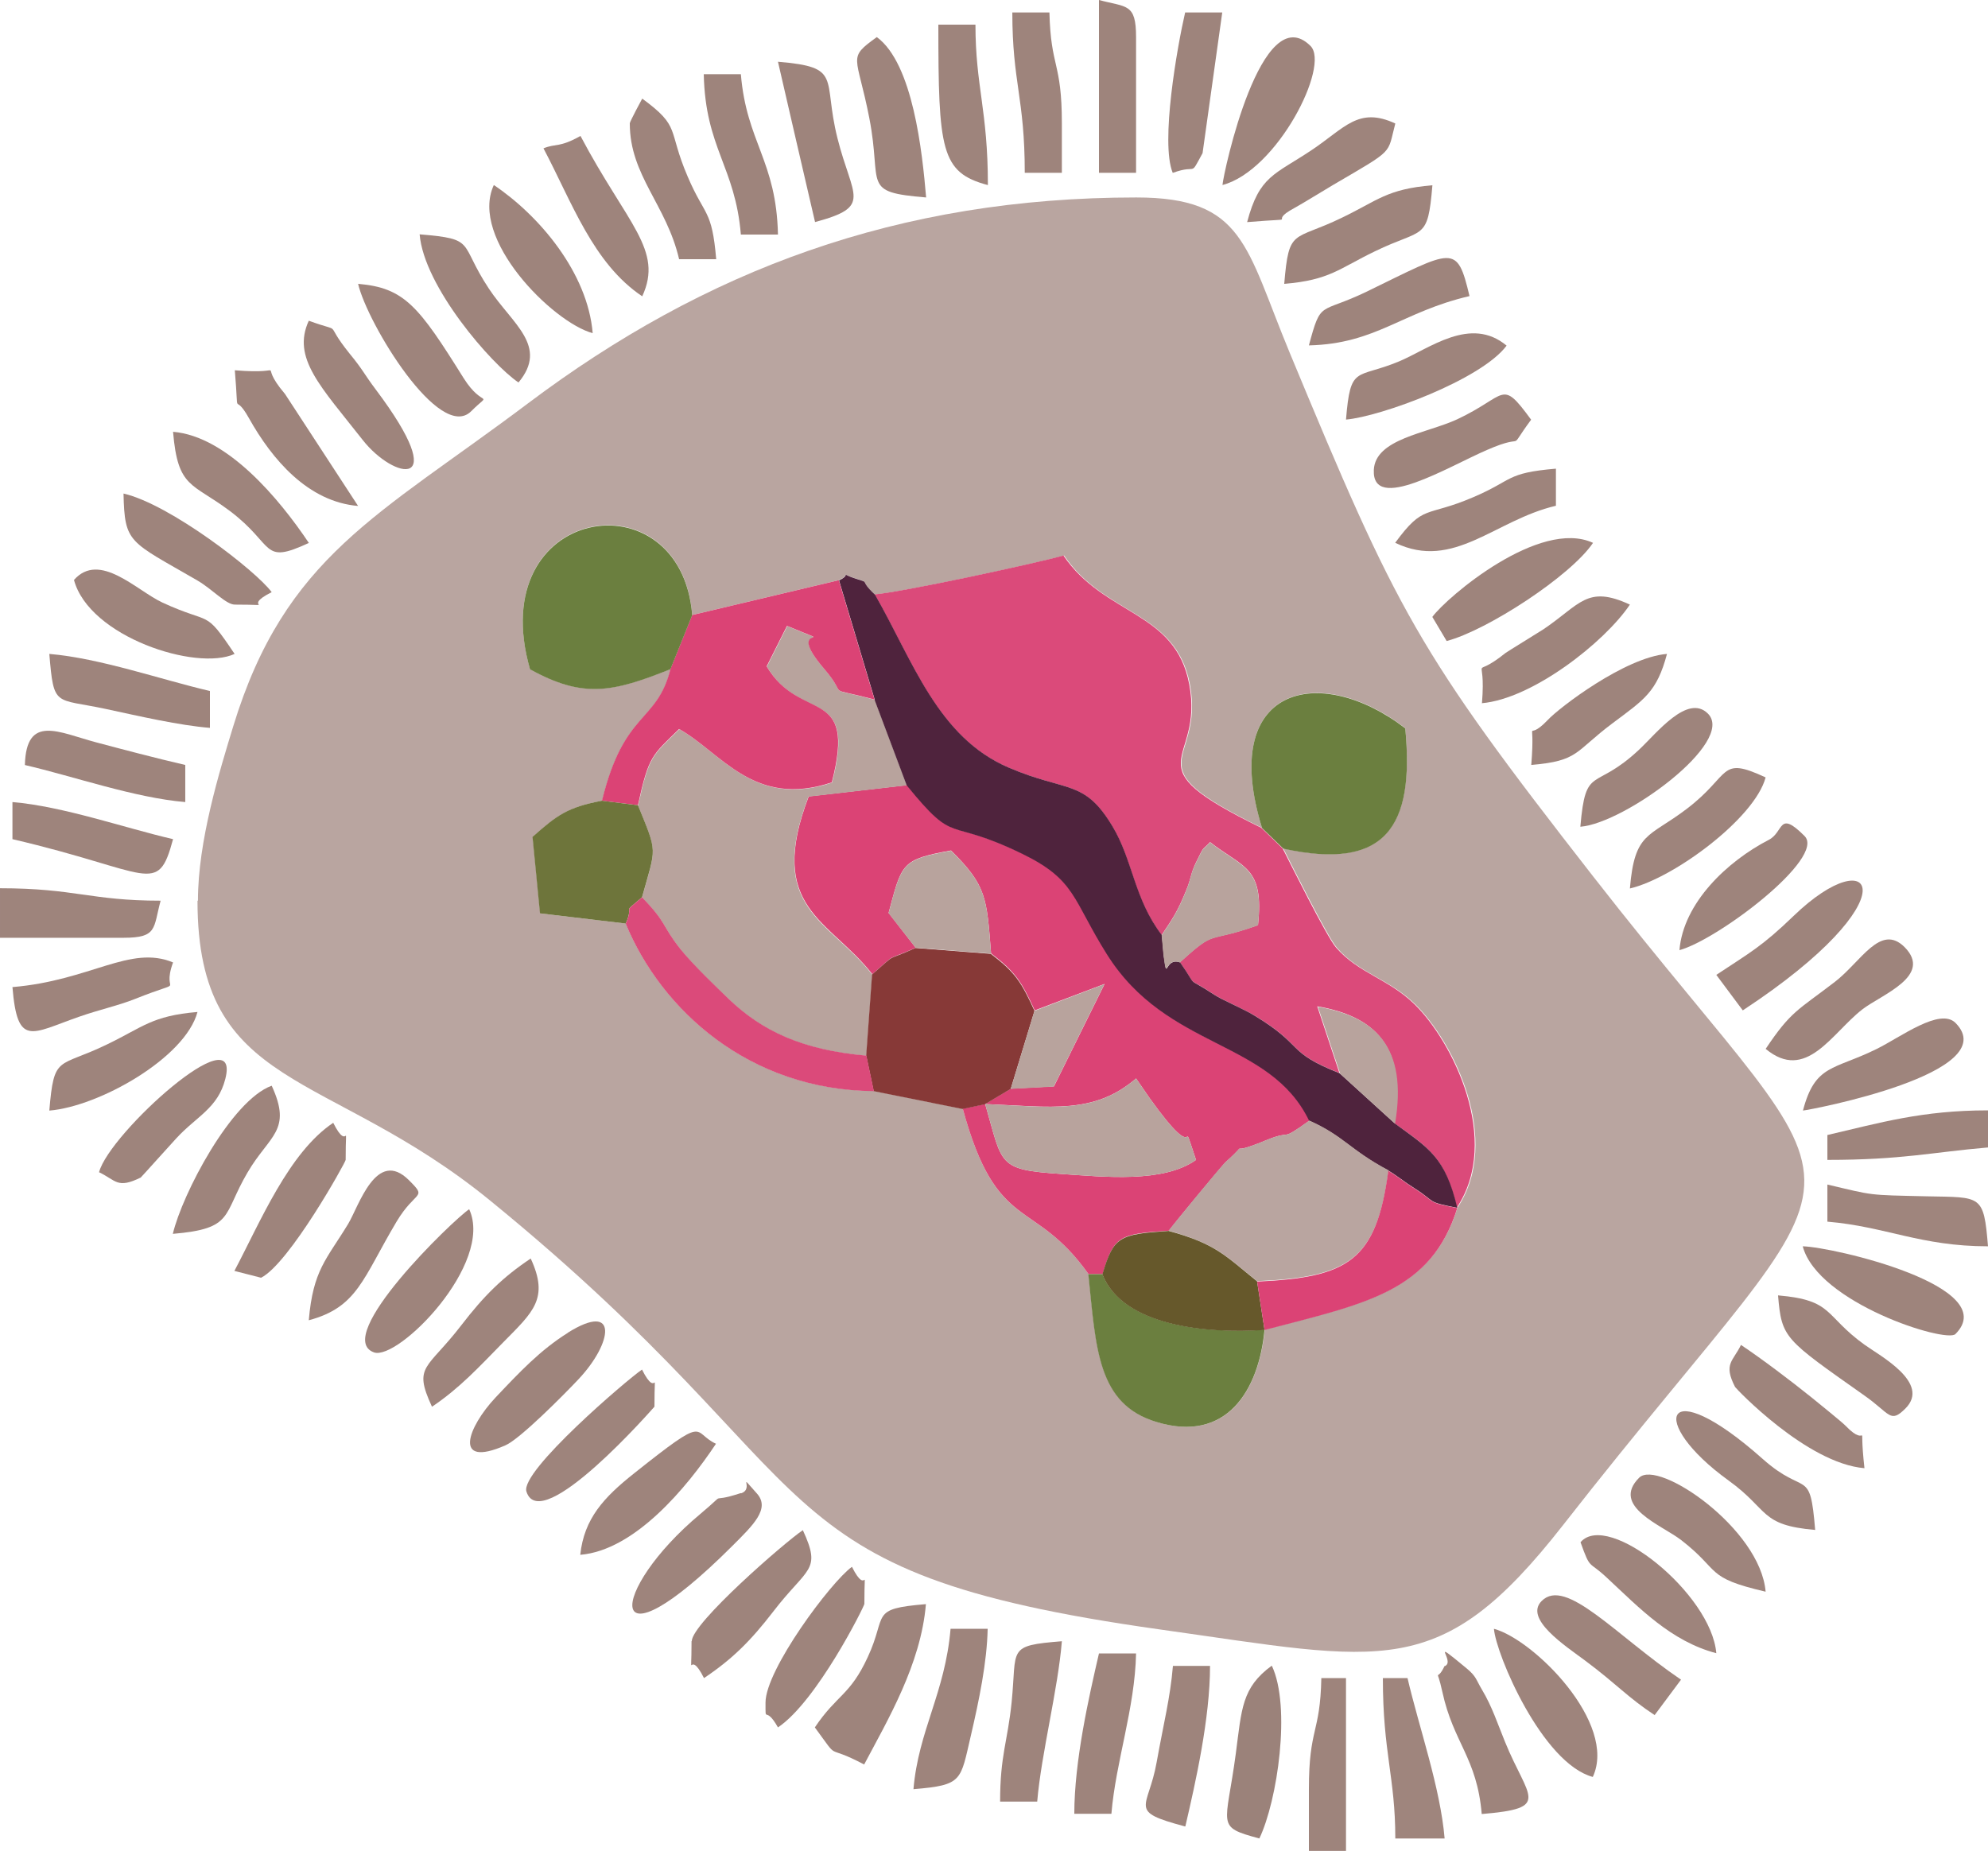 <?xml version="1.0" encoding="UTF-8"?>
<!DOCTYPE svg PUBLIC "-//W3C//DTD SVG 1.1//EN" "http://www.w3.org/Graphics/SVG/1.1/DTD/svg11.dtd">
<!-- Creator: CorelDRAW 2018 (64 Bit Versión de evaluación) -->
<svg xmlns="http://www.w3.org/2000/svg" xml:space="preserve" width="34.627mm" height="32.243mm" version="1.1" style="shape-rendering:geometricPrecision; text-rendering:geometricPrecision; image-rendering:optimizeQuality; fill-rule:evenodd; clip-rule:evenodd"
viewBox="0 0 87.88 81.83"
 xmlns:xlink="http://www.w3.org/1999/xlink">
 <defs>
  <style type="text/css">
   <![CDATA[
    .fil4 {fill:#4F233D}
    .fil8 {fill:#66582B}
    .fil5 {fill:#6B7F3F}
    .fil7 {fill:#6E753B}
    .fil6 {fill:#873937}
    .fil11 {fill:#9B827A}
    .fil9 {fill:#9E847C}
    .fil10 {fill:#9F857D}
    .fil3 {fill:#B8A39D}
    .fil0 {fill:#B9A5A0}
    .fil2 {fill:#DB4375}
    .fil1 {fill:#DB4A7A}
   ]]>
  </style>
 </defs>
 <g id="Capa_x0020_1">
  <path class="fil0" d="M30.6 27.19l6.48 -1.54c0.7,-0.32 -0.2,-0.38 0.73,-0.08 0.73,0.23 0.1,-0 0.86,0.71 1.2,-0.09 7.17,-1.38 8.37,-1.72 1.81,2.68 4.94,2.44 5.56,5.69 0.68,3.62 -2.74,3.45 3.19,6.35 -1.94,-6.28 2.54,-7.33 6.33,-4.41 0.41,4.36 -0.87,6.31 -5.39,5.32 0.3,0.59 1.95,3.91 2.36,4.38 0.99,1.15 2.3,1.37 3.47,2.51 1.68,1.64 3.86,5.99 1.87,8.99 -1.16,3.7 -4.01,4.21 -8.52,5.39 -0.26,2.69 -1.68,5.03 -4.77,4.09 -2.63,-0.8 -2.68,-3.28 -3.02,-6.54 -2.43,-3.42 -4.04,-1.73 -5.56,-7.31l-3.93 -0.79c-5.54,-0.04 -9.41,-3.62 -10.97,-7.4l-3.78 -0.45 -0.33 -3.38c1.09,-0.97 1.55,-1.31 3.07,-1.6 0.98,-4.02 2.42,-3.39 3.03,-5.83 -2.57,1.03 -3.87,1.31 -6.22,0.01 -2.09,-7.28 6.69,-8.63 7.17,-2.39zm-21.87 12.63c0,8.47 5.74,7.38 12.94,13.26 15.62,12.74 11.31,16.39 29.61,18.96 9.93,1.39 12.36,2.36 17.82,-4.62 14.03,-17.95 13.94,-12.49 1.32,-28.68 -7.79,-9.99 -8.64,-11.65 -13.41,-23.15 -1.95,-4.7 -2.01,-6.86 -6.78,-6.86 -10.52,0 -19.06,3.21 -26.9,9.11 -6.59,4.96 -10.72,6.74 -13.02,14.27 -0.61,2 -1.56,5.07 -1.56,7.71z"/>
  <path class="fil1" d="M38.67 26.29c1.68,2.93 2.77,6.31 5.92,7.65 2.55,1.09 3.32,0.5 4.57,2.58 0.91,1.51 0.96,3.22 2.19,4.82 0.48,-0.72 0.69,-1 1.1,-2.01 0.2,-0.49 0.18,-0.7 0.41,-1.18 0.41,-0.85 0.27,-0.52 0.63,-0.92 1.47,1.15 2.4,1.08 2.12,3.67 -2.36,0.84 -1.79,0.13 -3.45,1.64 0.87,1.26 0.15,0.53 1.51,1.43 0.36,0.24 1.25,0.61 1.79,0.93 2.24,1.35 1.33,1.58 3.75,2.54l-0.98 -2.95c2.53,0.44 3.98,1.76 3.41,5.17 1.5,1.08 2.23,1.48 2.76,3.73 1.99,-3 -0.2,-7.36 -1.87,-8.99 -1.17,-1.14 -2.47,-1.36 -3.47,-2.51 -0.41,-0.47 -2.06,-3.79 -2.36,-4.38l-0.94 -0.91c-5.93,-2.9 -2.5,-2.73 -3.19,-6.35 -0.61,-3.25 -3.74,-3.01 -5.56,-5.69 -1.2,0.34 -7.18,1.63 -8.37,1.72z"/>
  <path class="fil2" d="M43.55 48.81c2.94,0.12 4.8,0.47 6.67,-1.13l0.6 0.87c2.38,3.33 1.25,0.35 2.05,2.73 -1.45,1.03 -4.03,0.75 -5.98,0.62 -2.82,-0.19 -2.56,-0.4 -3.34,-3.09zm-5 -5.73c1.21,-1.05 0.48,-0.53 1.93,-1.18l-1.2 -1.54c0.59,-2.19 0.55,-2.36 2.76,-2.76 1.57,1.55 1.58,2.08 1.77,4.55 1.08,0.82 1.35,1.25 1.93,2.52l3.09 -1.17 -2.24 4.53 -1.9 0.1 -1.14 0.68 -0.99 0.21c1.52,5.57 3.13,3.89 5.56,7.31l0.62 0c0.5,-1.68 0.73,-1.78 2.93,-1.92 0.34,-0.45 2.37,-2.9 2.51,-3.03 1.25,-1.12 -0.18,-0.15 1.77,-0.96 1.29,-0.53 0.53,0.13 1.94,-0.88 -1.75,-3.62 -6.27,-3.1 -8.94,-7.36 -1.52,-2.42 -1.38,-3.28 -3.72,-4.43 -3.46,-1.69 -2.9,-0.29 -5.13,-3.04l-4.35 0.5c-1.9,4.96 0.92,5.43 2.82,7.87z"/>
  <path class="fil3" d="M28.2 35.61c0.88,2.16 0.81,1.81 0.18,4.07 1.12,1.15 0.85,1.21 1.7,2.29 0.57,0.72 1.61,1.71 2.14,2.21 1.46,1.41 3.23,2.25 6.08,2.5l0.26 -3.59c-1.9,-2.43 -4.72,-2.9 -2.82,-7.87l4.35 -0.5 -1.42 -3.78c-2.35,-0.63 -1.08,-0.02 -2.22,-1.35 -1.9,-2.22 0.97,-0.82 -1.65,-1.91l-0.9 1.79c1.5,2.54 4,0.8 2.88,5.13 -3.45,1.15 -4.86,-1.3 -6.75,-2.36 -1.19,1.17 -1.34,1.16 -1.82,3.37z"/>
  <path class="fil4" d="M38.66 30.94l1.42 3.78c2.24,2.75 1.67,1.35 5.13,3.04 2.35,1.15 2.2,2.01 3.72,4.43 2.67,4.25 7.19,3.74 8.94,7.36 1.53,0.68 1.79,1.29 3.5,2.2 0.43,0.26 0.69,0.49 1.15,0.78 1.01,0.64 0.48,0.59 1.9,0.87 -0.53,-2.25 -1.27,-2.64 -2.76,-3.73l-2.44 -2.22c-2.42,-0.96 -1.52,-1.19 -3.75,-2.54 -0.54,-0.33 -1.43,-0.69 -1.79,-0.93 -1.37,-0.9 -0.64,-0.18 -1.51,-1.43 -0.71,-0.26 -0.55,0.96 -0.73,-0.33l-0.08 -0.88c-1.23,-1.6 -1.28,-3.32 -2.19,-4.82 -1.25,-2.08 -2.02,-1.49 -4.57,-2.58 -3.15,-1.34 -4.24,-4.72 -5.92,-7.65 -0.77,-0.72 -0.14,-0.48 -0.86,-0.71 -0.93,-0.3 -0.03,-0.25 -0.73,0.08l1.58 5.28z"/>
  <path class="fil2" d="M30.6 27.19l-0.96 2.38c-0.61,2.43 -2.05,1.81 -3.03,5.83l1.59 0.2c0.48,-2.21 0.63,-2.2 1.82,-3.37 1.89,1.06 3.3,3.51 6.75,2.36 1.12,-4.33 -1.38,-2.6 -2.88,-5.13l0.9 -1.79c2.62,1.09 -0.25,-0.31 1.65,1.91 1.15,1.34 -0.13,0.72 2.22,1.35l-1.58 -5.28 -6.48 1.54z"/>
  <path class="fil0" d="M51.66 54.41c2.09,0.58 2.51,1.1 3.91,2.23 4.06,-0.18 5.28,-0.93 5.81,-4.9 -1.71,-0.91 -1.97,-1.52 -3.5,-2.2 -1.4,1.01 -0.65,0.35 -1.94,0.88 -1.95,0.81 -0.52,-0.16 -1.77,0.96 -0.14,0.12 -2.17,2.58 -2.51,3.03z"/>
  <path class="fil5" d="M29.64 29.58l0.96 -2.38c-0.49,-6.24 -9.26,-4.88 -7.17,2.39 2.35,1.3 3.65,1.02 6.22,-0.01z"/>
  <path class="fil6" d="M38.55 43.08l-0.26 3.59 0.33 1.57 3.93 0.79 0.99 -0.21 1.14 -0.68 1.05 -3.45c-0.58,-1.27 -0.85,-1.7 -1.93,-2.52l-3.33 -0.26c-1.44,0.65 -0.72,0.13 -1.93,1.18z"/>
  <path class="fil5" d="M55.79 36.61l0.94 0.91c4.52,0.99 5.81,-0.96 5.39,-5.32 -3.8,-2.92 -8.27,-1.87 -6.33,4.41z"/>
  <path class="fil5" d="M55.9 58.79c-2.67,0.18 -6.28,-0.2 -7.17,-2.46l-0.62 0c0.34,3.27 0.39,5.75 3.02,6.54 3.09,0.94 4.52,-1.4 4.77,-4.09z"/>
  <path class="fil3" d="M43.55 48.81c0.78,2.68 0.52,2.9 3.34,3.09 1.95,0.13 4.53,0.41 5.98,-0.62 -0.8,-2.38 0.33,0.6 -2.05,-2.73l-0.6 -0.87c-1.86,1.6 -3.73,1.26 -6.67,1.13z"/>
  <path class="fil7" d="M27.66 40.84c0.41,-0.97 -0.25,-0.34 0.72,-1.17 0.63,-2.26 0.7,-1.91 -0.18,-4.07l-1.59 -0.2c-1.52,0.29 -1.98,0.63 -3.07,1.6l0.33 3.38 3.78 0.45z"/>
  <path class="fil8" d="M48.73 56.34c0.89,2.26 4.51,2.64 7.17,2.46l-0.33 -2.15c-1.4,-1.13 -1.82,-1.66 -3.91,-2.23 -2.2,0.15 -2.43,0.25 -2.93,1.92z"/>
  <path class="fil2" d="M55.57 56.65l0.33 2.15c4.51,-1.18 7.36,-1.69 8.52,-5.39 -1.42,-0.28 -0.89,-0.23 -1.9,-0.87 -0.47,-0.3 -0.72,-0.52 -1.15,-0.78 -0.53,3.97 -1.75,4.72 -5.81,4.9z"/>
  <path class="fil1" d="M27.66 40.84c1.56,3.78 5.43,7.36 10.97,7.4l-0.33 -1.57c-2.84,-0.25 -4.61,-1.09 -6.08,-2.5 -0.53,-0.51 -1.57,-1.5 -2.14,-2.21 -0.85,-1.08 -0.58,-1.14 -1.7,-2.29 -0.97,0.83 -0.31,0.2 -0.72,1.17z"/>
  <path class="fil9" d="M36.02 76.37c1.17,1.59 0.35,0.67 2.18,1.64 1.03,-1.95 2.51,-4.43 2.73,-7.09 -2.52,0.21 -1.69,0.45 -2.57,2.34 -0.79,1.71 -1.36,1.65 -2.34,3.11z"/>
  <path class="fil3" d="M40.48 41.9l3.33 0.26c-0.19,-2.47 -0.2,-3.01 -1.77,-4.55 -2.21,0.4 -2.17,0.57 -2.76,2.76l1.2 1.54z"/>
  <path class="fil9" d="M25.11 58.92c-1.23,0.77 -2.13,1.73 -3.2,2.86 -1.24,1.32 -1.92,3.15 0.43,2.12 0.65,-0.28 2.61,-2.26 3.23,-2.92 1.51,-1.6 1.79,-3.47 -0.47,-2.06z"/>
  <path class="fil9" d="M56.77 12.55c2.02,-0.17 2.41,-0.67 4.01,-1.44 2.16,-1.05 2.33,-0.42 2.54,-2.92 -2.02,0.17 -2.41,0.67 -4.01,1.44 -2.16,1.05 -2.33,0.42 -2.54,2.92z"/>
  <path class="fil9" d="M75.87 43.1l1.17 1.57c7.56,-4.97 5.82,-7.63 2.24,-4.17 -1.39,1.34 -1.9,1.6 -3.41,2.6z"/>
  <path class="fil9" d="M9.28 32.19l0 -1.64c-2.15,-0.5 -4.85,-1.45 -7.1,-1.64 0.2,2.38 0.23,1.95 2.48,2.43 1.53,0.33 3.26,0.73 4.62,0.84z"/>
  <path class="fil9" d="M78.05 46.37c1.79,1.49 2.92,-0.69 4.27,-1.74 0.85,-0.66 3.14,-1.48 1.87,-2.76 -1.07,-1.06 -1.92,0.65 -3.08,1.54 -1.64,1.26 -1.94,1.29 -3.05,2.95z"/>
  <path class="fil9" d="M79.69 55.1c0.67,2.51 6.34,4.29 6.75,3.88 2.1,-2.1 -5.4,-3.85 -6.75,-3.88z"/>
  <path class="fil9" d="M40.39 79.1c2.18,-0.18 2.06,-0.37 2.53,-2.38 0.36,-1.55 0.71,-3.23 0.74,-4.71l-1.64 0c-0.24,2.83 -1.42,4.5 -1.64,7.09z"/>
  <path class="fil9" d="M-0 41.46l5.46 0c1.51,0 1.31,-0.42 1.64,-1.64 -3.11,0 -3.78,-0.55 -7.1,-0.55l0 2.18z"/>
  <path class="fil9" d="M67.68 18.55c-1.35,-1.84 -1.03,-1.06 -3.27,-0.01 -1.34,0.62 -3.62,0.86 -3.68,2.24 -0.08,1.92 3.29,-0.15 5.01,-0.89 1.88,-0.82 0.8,0.22 1.94,-1.33z"/>
  <path class="fil3" d="M51.35 41.34l0.08 0.88c0.18,1.29 0.02,0.07 0.73,0.33 1.66,-1.5 1.09,-0.8 3.45,-1.64 0.27,-2.59 -0.65,-2.52 -2.12,-3.67 -0.36,0.4 -0.22,0.07 -0.63,0.92 -0.23,0.47 -0.21,0.68 -0.41,1.18 -0.41,1.01 -0.62,1.29 -1.1,2.01z"/>
  <path class="fil9" d="M40.94 8.73c-0.17,-2 -0.58,-5.92 -2.18,-7.09 -1.33,0.96 -0.88,0.76 -0.33,3.59 0.58,2.98 -0.39,3.26 2.51,3.5z"/>
  <path class="fil9" d="M30.57 72.55c0,2.09 -0.17,0.2 0.55,1.64 1.24,-0.83 2.06,-1.64 3.06,-2.94 1.52,-1.98 2.15,-1.78 1.31,-3.6 -0.78,0.52 -4.91,4.11 -4.91,4.91z"/>
  <path class="fil9" d="M3.27 25.64c0.67,2.51 5.41,4.05 7.1,3.27 -1.36,-2.03 -0.98,-1.25 -3.19,-2.27 -1.14,-0.53 -2.78,-2.28 -3.91,-1z"/>
  <path class="fil9" d="M63.32 27.28l0.63 1.06c1.79,-0.47 5.49,-2.88 6.47,-4.34 -2.36,-1.09 -6.45,2.39 -7.1,3.27z"/>
  <path class="fil9" d="M10.37 56.19l1.17 0.3c1.25,-0.63 3.74,-5.11 3.74,-5.21 0,-2.09 0.17,-0.2 -0.55,-1.64 -1.97,1.32 -3.22,4.38 -4.37,6.55z"/>
  <path class="fil9" d="M47.49 80.19l1.64 0c0.19,-2.3 1.04,-4.66 1.09,-7.09l-1.64 0c-0.45,1.94 -1.09,4.77 -1.09,7.09z"/>
  <path class="fil9" d="M73.14 75.83l1.17 -1.57c-2.9,-1.97 -5.09,-4.55 -6.16,-3.48 -0.79,0.79 1.04,1.98 1.94,2.65 1.38,1.03 1.86,1.61 3.06,2.4z"/>
  <path class="fil9" d="M54.04 8.18c2.42,-0.64 4.77,-5.28 3.89,-6.15 -2.17,-2.16 -3.85,5.61 -3.89,6.15z"/>
  <path class="fil9" d="M79.69 49.1c0.35,-0.03 8.95,-1.67 6.75,-3.88 -0.69,-0.68 -2.42,0.63 -3.47,1.15 -1.92,0.95 -2.73,0.67 -3.27,2.73z"/>
  <path class="fil9" d="M36.02 9.82c2.57,-0.69 1.66,-1.08 1,-3.71 -0.67,-2.67 0.25,-3.14 -2.63,-3.38 0.53,2.29 1.09,4.74 1.64,7.09z"/>
  <path class="fil9" d="M24.02 6.55c1.26,2.38 2.19,5.09 4.37,6.55 0.95,-2.05 -0.66,-3.18 -2.73,-7.09 -0.94,0.53 -1.08,0.32 -1.64,0.55z"/>
  <path class="fil9" d="M78.6 57.28c0.16,1.89 0.28,1.92 3.82,4.42 1.14,0.8 1.13,1.25 1.81,0.57 1.13,-1.13 -1.13,-2.33 -1.81,-2.82 -1.8,-1.3 -1.36,-1.97 -3.82,-2.18z"/>
  <path class="fil9" d="M44.21 79.65l1.64 0c0.18,-2.12 0.92,-4.97 1.09,-7.09 -2.45,0.2 -1.98,0.3 -2.22,2.69 -0.18,1.77 -0.51,2.34 -0.51,4.4z"/>
  <path class="fil9" d="M33.84 75.28c0,0.99 -0.03,0.06 0.55,1.09 1.72,-1.15 3.82,-5.36 3.82,-5.46 0,-2.09 0.17,-0.2 -0.55,-1.64 -0.94,0.68 -3.82,4.55 -3.82,6z"/>
  <path class="fil9" d="M7.64 54.55c2.71,-0.23 2.19,-0.82 3.3,-2.71 0.97,-1.66 1.99,-1.84 1.07,-3.84 -1.79,0.65 -3.96,4.8 -4.37,6.55z"/>
  <path class="fil9" d="M32.75 66.01c-1.59,0.52 -0.45,-0.2 -1.8,0.93 -4.06,3.39 -4.38,7.2 1.43,1.4 0.91,-0.91 1.68,-1.64 1.08,-2.31 -0.92,-1.03 -0.09,-0.21 -0.7,-0.01z"/>
  <path class="fil9" d="M63.86 73.65c-0.38,0.81 -0.37,-0.09 -0.1,1.15 0.49,2.26 1.53,2.91 1.74,5.4 3.11,-0.26 2.05,-0.68 1.03,-3.19 -0.32,-0.78 -0.57,-1.56 -1.02,-2.31 -0.27,-0.45 -0.24,-0.58 -0.69,-0.95 -1.74,-1.44 -0.45,-0.31 -0.95,-0.09z"/>
  <path class="fil9" d="M13.65 58.37c2.16,-0.58 2.38,-1.84 3.88,-4.36 0.85,-1.42 1.38,-1 0.55,-1.83 -1.44,-1.44 -2.22,1.15 -2.69,1.93 -0.96,1.58 -1.55,2.03 -1.74,4.26z"/>
  <path class="fil9" d="M65.5 31.09c2.23,-0.19 5.42,-2.68 6.55,-4.36 -1.9,-0.88 -2.19,-0.01 -3.82,1.09 -0.17,0.11 -1.68,1.04 -1.68,1.05 -1.61,1.3 -0.84,-0.23 -1.04,2.23z"/>
  <path class="fil9" d="M22.92 16.91c1.34,-1.61 -0.27,-2.58 -1.31,-4.15 -1.35,-2.04 -0.52,-2.19 -3.06,-2.4 0.19,2.31 3.17,5.74 4.37,6.55z"/>
  <path class="fil9" d="M78.05 70.37c-0.23,-2.79 -4.75,-5.87 -5.59,-5.04 -1.27,1.27 1.01,2.1 1.86,2.76 1.78,1.38 1.02,1.65 3.73,2.28z"/>
  <path class="fil9" d="M52.4 80.74c0.45,-1.94 1.09,-4.77 1.09,-7.09l-1.64 0c-0.12,1.42 -0.41,2.53 -0.72,4.26 -0.37,2.09 -1.32,2.15 1.26,2.84z"/>
  <path class="fil9" d="M57.86 15.27c2.98,-0.07 4.1,-1.48 7.1,-2.18 -0.56,-2.35 -0.69,-2.07 -4.56,-0.19 -2.09,1.01 -1.99,0.33 -2.54,2.37z"/>
  <path class="fil9" d="M59.5 18.55c1.52,-0.13 5.98,-1.76 7.1,-3.27 -1.6,-1.33 -3.4,0.13 -4.76,0.7 -1.9,0.79 -2.14,0.13 -2.34,2.57z"/>
  <path class="fil9" d="M0.55 43.64c0.22,2.67 0.83,2.05 2.92,1.32 0.97,-0.34 1.73,-0.49 2.51,-0.8 2.43,-0.97 1.11,-0.08 1.67,-1.61 -1.9,-0.79 -3.64,0.8 -7.1,1.09z"/>
  <path class="fil9" d="M27.84 5.46c0,2.3 1.62,3.59 2.18,6l1.64 0c-0.19,-2.23 -0.5,-1.87 -1.26,-3.65 -0.91,-2.12 -0.28,-2.18 -2.01,-3.45 -0.01,0.01 -0.55,1.02 -0.55,1.09z"/>
  <path class="fil9" d="M10.37 26.73c2.09,0 0.2,0.17 1.64,-0.55 -0.69,-0.94 -4.5,-3.89 -6.55,-4.36 0.05,2.22 0.24,2.09 3.26,3.84 0.67,0.39 1.27,1.07 1.66,1.07z"/>
  <path class="fil9" d="M32.75 10.37l1.64 0c-0.07,-3.27 -1.39,-4.08 -1.64,-7.09l-1.64 0c0.07,3.27 1.39,4.08 1.64,7.09z"/>
  <path class="fil9" d="M15.83 12.55c0.41,1.76 3.61,7.02 5,5.63 0.94,-0.94 0.54,-0.07 -0.34,-1.47 -1.98,-3.17 -2.61,-3.99 -4.66,-4.16z"/>
  <path class="fil10" d="M80.78 54.01c2.59,0.22 4.12,1.09 7.1,1.09 -0.19,-2.3 -0.29,-2.16 -2.7,-2.21 -2.67,-0.06 -2.31,-0.03 -4.4,-0.52l0 1.64z"/>
  <path class="fil9" d="M69.87 36.55c1.96,-0.16 6.87,-3.75 5.63,-5 -0.9,-0.9 -2.28,0.88 -3.04,1.59 -2,1.88 -2.36,0.63 -2.6,3.41z"/>
  <path class="fil9" d="M0.55 37.1c6.13,1.43 6.41,2.56 7.1,0 -2.16,-0.5 -4.85,-1.45 -7.1,-1.64l0 1.64z"/>
  <path class="fil9" d="M1.09 33.82c2.16,0.5 4.85,1.45 7.1,1.64l0 -1.64c-1.3,-0.3 -2.81,-0.7 -3.94,-1 -1.65,-0.44 -3.09,-1.26 -3.15,1z"/>
  <path class="fil9" d="M19.1 62.19c1.23,-0.83 2.05,-1.73 3.15,-2.85 1.32,-1.34 2.03,-1.93 1.21,-3.7 -1.24,0.83 -2.06,1.64 -3.06,2.94 -1.52,1.98 -2.15,1.78 -1.31,3.6z"/>
  <path class="fil9" d="M13.65 14.18c-0.76,1.65 0.53,2.91 2.39,5.28 1.37,1.74 3.99,2.31 0.57,-2.24 -0.52,-0.69 -0.55,-0.85 -1.15,-1.58 -1.24,-1.54 -0.16,-0.86 -1.81,-1.46z"/>
  <path class="fil11" d="M55.67 81.28c0.8,-1.67 1.41,-5.83 0.55,-7.64 -1.33,0.97 -1.33,1.91 -1.59,3.88 -0.43,3.25 -0.92,3.23 1.04,3.76z"/>
  <path class="fil10" d="M61.68 81.28l2.18 0c-0.19,-2.25 -1.14,-4.94 -1.64,-7.09l-1.09 0c0,3.31 0.55,4.37 0.55,7.09z"/>
  <path class="fil9" d="M25.65 68.74c2.41,-0.2 4.71,-2.97 6,-4.91 -1.09,-0.5 -0.28,-1.35 -3.61,1.3 -1.35,1.07 -2.22,2.01 -2.39,3.61z"/>
  <path class="fil9" d="M45.3 7.64l1.64 0 0 -2.18c0,-2.74 -0.49,-2.44 -0.55,-4.91l-1.64 0c0,3.11 0.55,3.77 0.55,7.09z"/>
  <path class="fil9" d="M20.74 53.46c-0.72,0.48 -6.07,5.65 -4.21,6.33 1.06,0.38 5.32,-3.92 4.21,-6.33z"/>
  <path class="fil9" d="M55.13 9.82c2.66,-0.22 0.74,0.1 2.1,-0.63 0.33,-0.18 1.32,-0.79 1.71,-1.02 2.75,-1.61 2.37,-1.32 2.74,-2.71 -1.64,-0.76 -2.23,0.2 -3.72,1.19 -1.62,1.08 -2.29,1.12 -2.83,3.17z"/>
  <path class="fil9" d="M72.05 39.28c1.93,-0.45 5.52,-3.1 6,-4.91 -2.09,-0.97 -1.49,-0.12 -3.5,1.4 -1.67,1.27 -2.29,1 -2.5,3.51z"/>
  <path class="fil9" d="M82.42 64.92c-0.28,-2.52 0.26,-0.74 -0.84,-1.89 -0.14,-0.15 -1.26,-1.05 -1.49,-1.24 -0.97,-0.78 -2.23,-1.73 -3.13,-2.33 -0.35,0.73 -0.79,0.83 -0.26,1.86 0.03,0.06 3.17,3.38 5.72,3.59z"/>
  <path class="fil9" d="M13.65 24c-1.3,-1.94 -3.6,-4.71 -6,-4.91 0.21,2.51 0.83,2.24 2.51,3.5 2.02,1.52 1.37,2.4 3.5,1.41z"/>
  <path class="fil9" d="M28.93 62.19c0,-2.09 0.17,-0.2 -0.55,-1.64 -0.64,0.43 -5.39,4.49 -5.11,5.39 0.63,2.02 5.66,-3.75 5.66,-3.75z"/>
  <path class="fil9" d="M48.58 7.64l1.64 0 0 -6c0,-1.51 -0.42,-1.31 -1.64,-1.64l0 7.64z"/>
  <path class="fil9" d="M61.68 24c2.58,1.24 4.4,-1.01 7.1,-1.64l0 -1.64c-2.23,0.19 -1.87,0.5 -3.65,1.26 -2.12,0.91 -2.18,0.28 -3.45,2.01z"/>
  <path class="fil9" d="M80.24 67.64c-0.23,-2.81 -0.41,-1.44 -2.32,-3.14 -4.41,-3.92 -5.12,-1.65 -1.5,0.96 1.8,1.3 1.36,1.97 3.82,2.18z"/>
  <path class="fil9" d="M15.83 22.37l-3.23 -4.95c-1.36,-1.6 0.38,-0.83 -2.22,-1.05 0.2,2.39 -0.1,0.83 0.62,2.11 1.03,1.84 2.62,3.71 4.84,3.89z"/>
  <path class="fil9" d="M70.41 78.56c1.1,-2.37 -2.6,-6.07 -4.37,-6.55 0.09,1.14 2.14,5.95 4.37,6.55z"/>
  <path class="fil9" d="M2.18 49.1c2.2,-0.18 6.01,-2.33 6.55,-4.36 -2.02,0.17 -2.41,0.67 -4.01,1.44 -2.16,1.05 -2.33,0.42 -2.54,2.92z"/>
  <path class="fil9" d="M74.23 42.01c1.71,-0.46 6.5,-4.09 5.54,-5.05 -1.17,-1.17 -0.9,-0.18 -1.58,0.17 -1.84,0.95 -3.78,2.79 -3.95,4.88z"/>
  <path class="fil9" d="M26.2 14.73c-0.22,-2.67 -2.36,-5.2 -4.37,-6.55 -1.1,2.37 2.6,6.07 4.37,6.55z"/>
  <path class="fil9" d="M43.67 8.18c0,-3.31 -0.55,-4.37 -0.55,-7.09l-1.64 0c0,5.54 0.11,6.54 2.18,7.09z"/>
  <path class="fil9" d="M4.37 51.82c0.77,0.37 0.81,0.75 1.85,0.24 0.03,-0.02 1.39,-1.54 1.57,-1.73 0.9,-0.98 1.84,-1.33 2.17,-2.63 0.73,-2.87 -5.12,2.39 -5.58,4.12z"/>
  <path class="fil9" d="M69.87 68.19c0.45,1.25 0.33,0.78 1.16,1.56 1.44,1.34 2.83,2.81 4.84,3.34 -0.22,-2.63 -4.78,-6.31 -6,-4.91z"/>
  <path class="fil9" d="M67.68 33.82c2.13,-0.18 1.91,-0.58 3.61,-1.85 1.4,-1.05 1.95,-1.37 2.4,-3.06 -1.86,0.15 -4.78,2.39 -5.27,2.92 -1.06,1.12 -0.53,-0.47 -0.73,1.99z"/>
  <path class="fil9" d="M51.85 7.64c1.13,-0.41 0.71,0.23 1.31,-0.87l0.87 -6.22 -1.64 0c-0.35,1.51 -1.1,5.75 -0.55,7.09z"/>
  <path class="fil9" d="M57.86 79.1l0 2.73 1.64 0 0 -7.64 -1.09 0c-0.05,2.47 -0.55,2.17 -0.55,4.91z"/>
  <path class="fil9" d="M80.78 50.19l0 1.09c3.31,0 4.63,-0.34 7.1,-0.55l0 -1.64c-2.92,0 -4.77,0.55 -7.1,1.09z"/>
  <path class="fil3" d="M59.23 47.46l2.44 2.22c0.57,-3.41 -0.88,-4.73 -3.41,-5.17l0.98 2.95z"/>
  <polygon class="fil3" points="45.73,44.69 44.68,48.14 46.58,48.04 48.82,43.51 "/>
 </g>
</svg>
